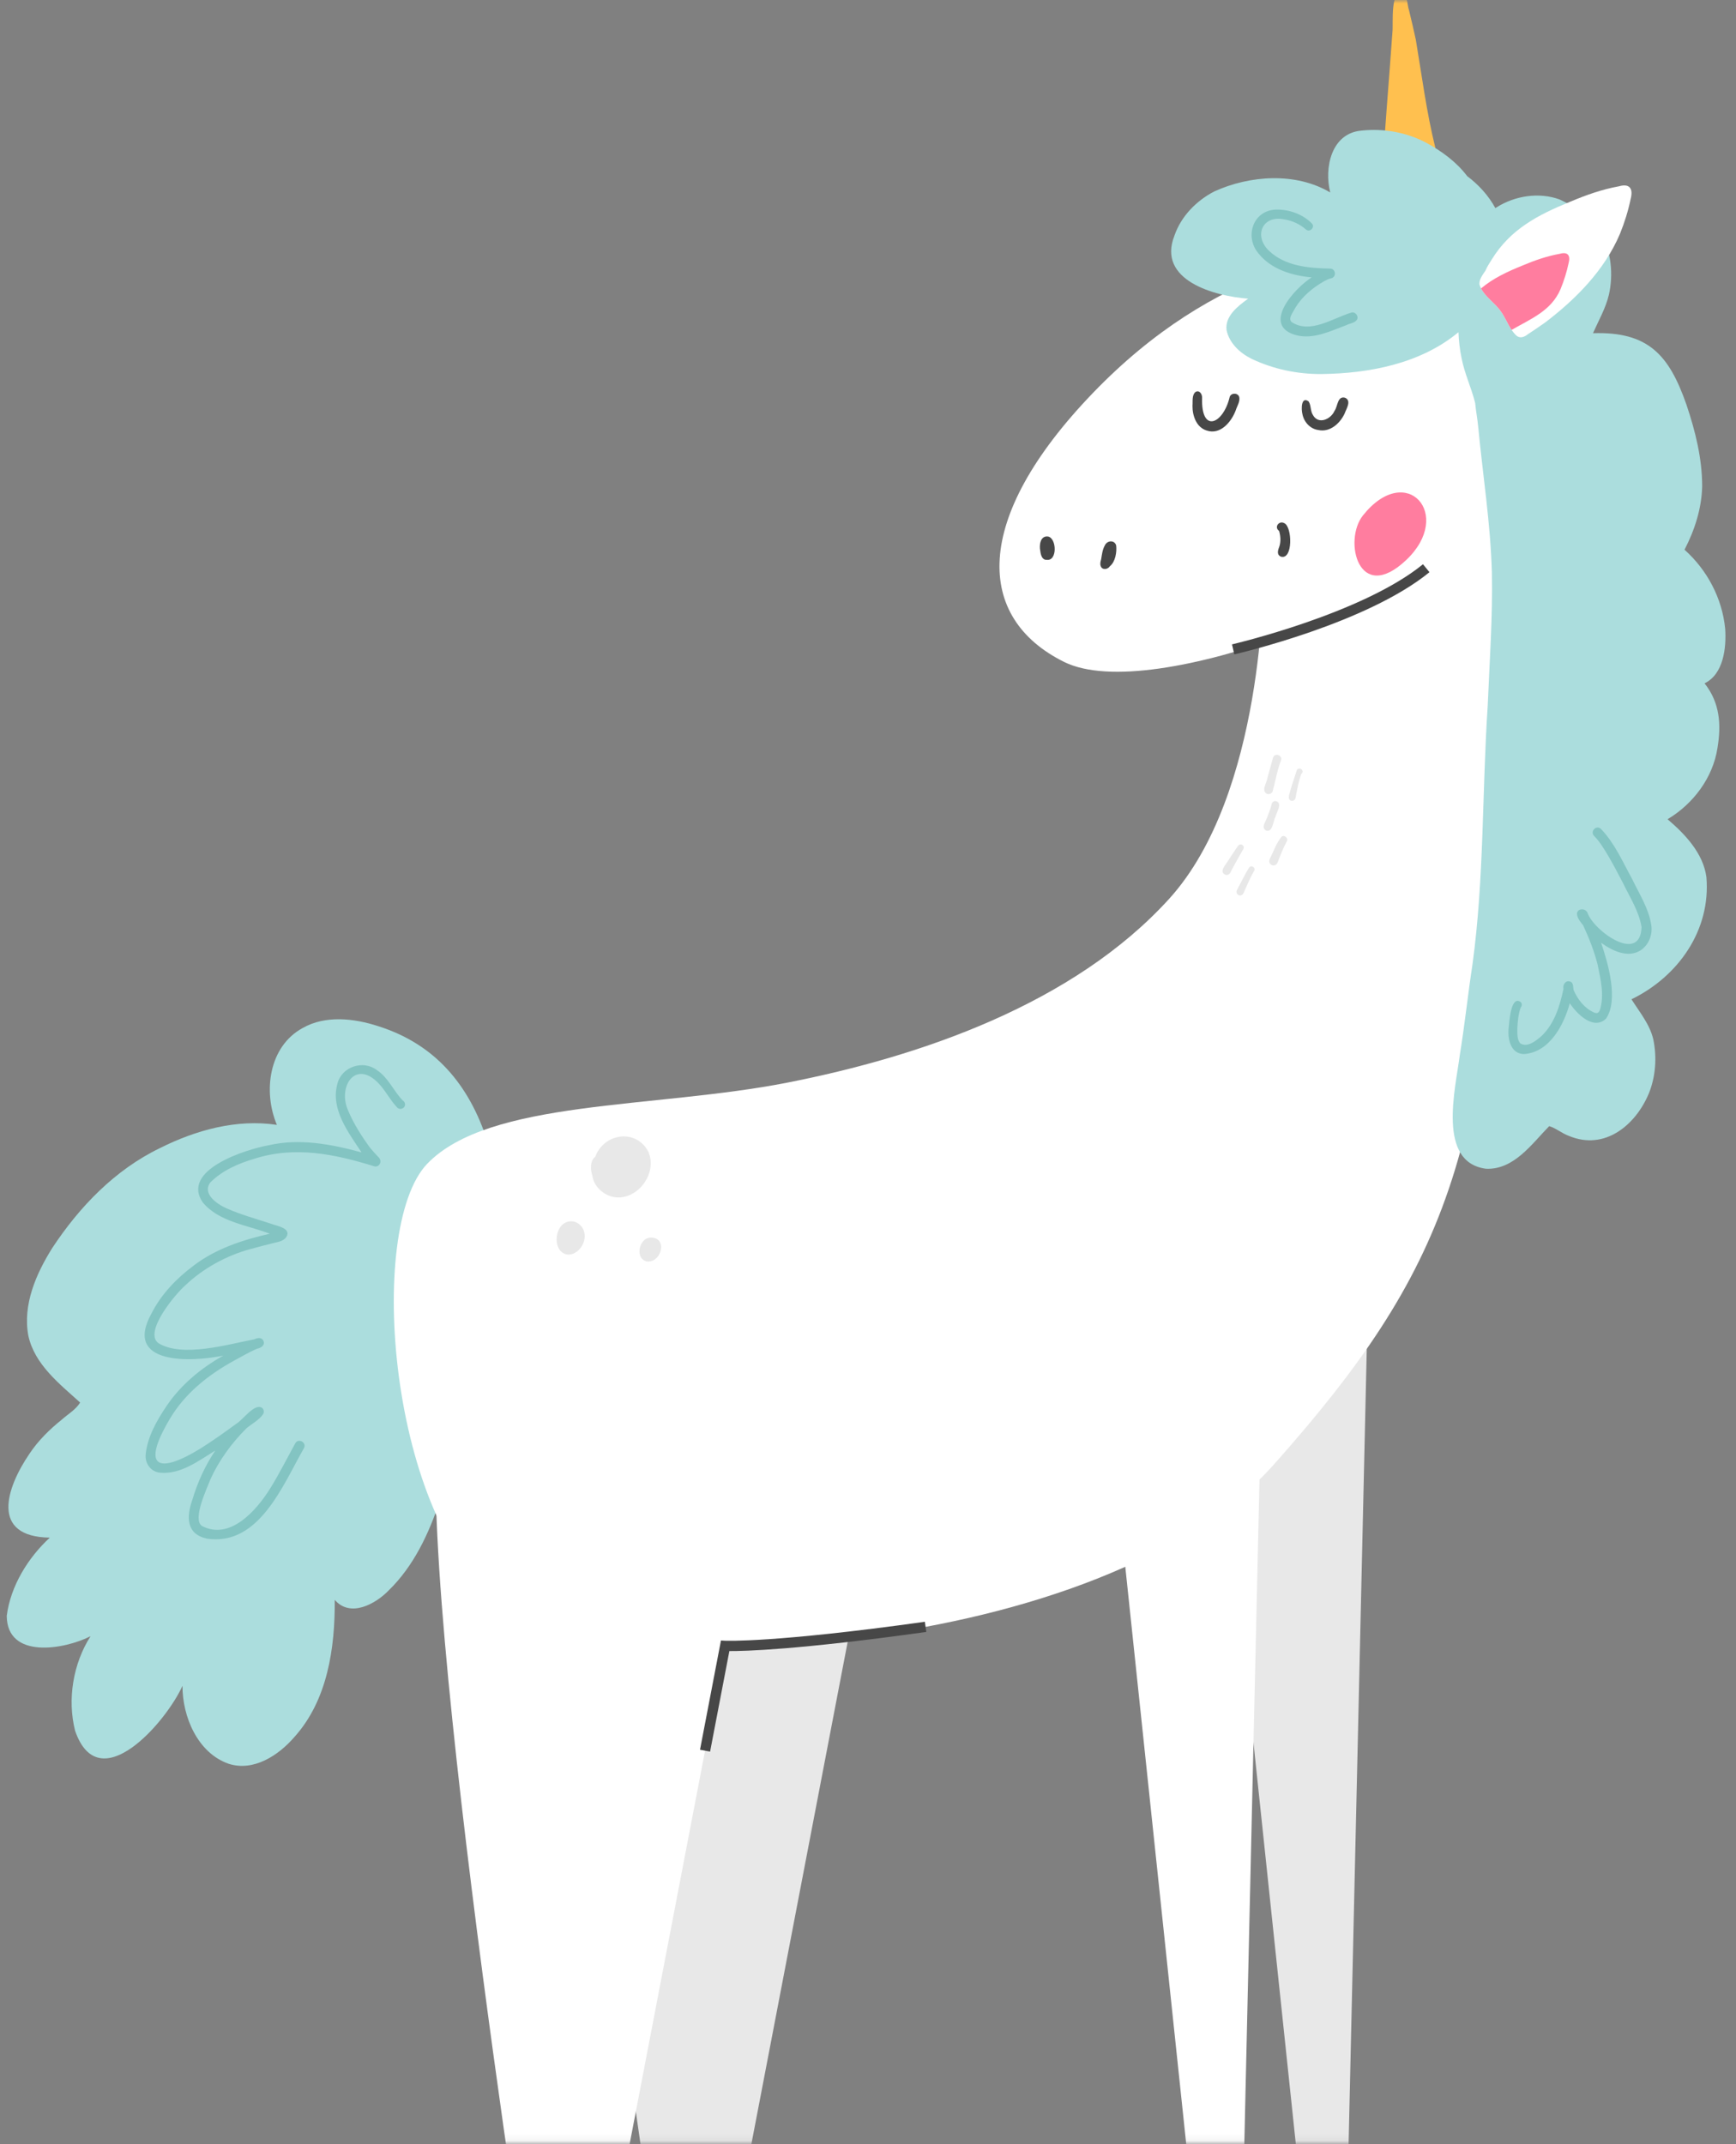 <svg width="264" height="326" viewBox="0 0 264 326" fill="none" xmlns="http://www.w3.org/2000/svg">
<rect x="0" y="0" width="264" height="326" fill="#808080" stroke="none"/>
<mask id="mask0_229_21133" style="mask-type:luminance" maskUnits="userSpaceOnUse" x="0" y="0" width="264" height="326">
<path d="M0.042 0H263.042V325.917H0.042V0Z" fill="white"/>
</mask>
<g mask="url(#mask0_229_21133)">
<mask id="mask1_229_21133" style="mask-type:luminance" maskUnits="userSpaceOnUse" x="-42" y="-117" width="331" height="586">
<path d="M-41.112 468.684H288.248V-116.845H-41.112V468.684Z" fill="white"/>
</mask>
<g mask="url(#mask1_229_21133)">
<path d="M184.337 205.466L197.396 329.158H205.013L207.915 202.201L184.337 205.466Z" fill="#E8E8E8"/>
</g>
<mask id="mask2_229_21133" style="mask-type:luminance" maskUnits="userSpaceOnUse" x="-42" y="-117" width="331" height="586">
<path d="M-41.112 468.684H288.248V-116.845H-41.112V468.684Z" fill="white"/>
</mask>
<g mask="url(#mask2_229_21133)">
<path d="M135.28 216.415L109.889 348.812H100.821C100.821 348.812 80.001 216.357 87.508 206.047C95.016 195.739 135.28 216.415 135.28 216.415Z" fill="#E8E8E8"/>
</g>
<mask id="mask3_229_21133" style="mask-type:luminance" maskUnits="userSpaceOnUse" x="-33" y="-28" width="330" height="587">
<path d="M-32.971 558.355H296.389V-27.173H-32.971V558.355Z" fill="white"/>
</mask>
<g mask="url(#mask3_229_21133)">
<path d="M220.072 30.389C220.291 31.957 221.385 34.339 219.664 35.373C218.359 35.699 216.951 35.533 215.617 35.759C213.873 35.915 212.146 36.4 210.4 36.426C209.252 36.291 209.421 35.11 209.514 34.258C209.677 32.175 209.911 30.098 210.086 28.017C210.538 20.286 211.209 12.57 211.756 4.845C211.901 3.638 211.366 -1.811 213.396 -0.923C214.122 -0.375 213.99 0.762 214.277 1.561C214.644 3.046 214.973 4.53 215.307 6.023C216.226 11.512 216.934 17.046 218.274 22.459C218.863 25.104 219.49 27.74 220.072 30.389Z" fill="#FFC04F"/>
<path d="M74.106 173.472C76.035 173.726 75.501 181.952 75.479 183.612C75.087 193.385 72.908 202.965 70.974 212.519C68.452 222.305 66.613 234.507 59.123 241.803C57.099 243.908 53.252 245.995 50.906 243.253C50.956 250.547 49.824 258.492 44.772 264.104C42.374 266.889 38.578 269.395 34.785 268.179C30.065 266.547 27.734 261.023 27.749 256.321C25.338 261.723 15.072 273.717 11.42 263.156C10.215 258.374 11.113 252.937 13.771 248.782C9.768 250.815 1.077 252.316 1.024 245.688C1.598 241.167 4.259 236.848 7.577 233.791C-1.51 233.67 0.909 226.259 4.493 221.018C5.818 219.032 7.529 217.347 9.386 215.859C10.328 215.013 11.514 214.346 12.189 213.251C9.03 210.396 5.258 207.46 4.309 203.087C3.431 198.373 5.484 193.689 7.941 189.764C12.07 183.498 17.479 177.868 24.302 174.575C29.751 171.835 35.989 170.103 42.11 171.033C39.974 165.998 40.874 159.102 46.033 156.302C49.492 154.333 53.848 154.83 57.494 156.02C66.197 158.764 71.334 164.953 74.106 173.472Z" fill="#ABDDDD"/>
<path d="M31.486 233.948C28.281 233.265 28.348 230.605 29.251 228.035C30.035 225.385 31.199 222.847 32.739 220.549C30.207 222.106 27.433 224.231 24.31 223.915C22.919 223.777 22.001 222.468 22.158 221.114C22.428 218.449 23.832 216.009 25.299 213.82C27.488 210.557 30.563 208.026 33.968 206.11C29.071 207.128 18.686 207.569 23.04 199.702C24.515 196.786 26.852 194.365 29.455 192.422C32.841 189.845 36.924 188.517 41.026 187.583C37.578 186.248 33.326 185.807 30.834 182.824C27.444 177.88 37.385 174.757 40.875 174.129C45.578 173.045 50.409 173.974 54.982 175.22C52.978 172.178 50.231 168.629 51.312 164.779C51.936 162.197 55.226 161.101 57.313 162.706C59.034 163.831 59.854 165.873 61.221 167.302C61.218 167.301 61.213 167.3 61.213 167.3L61.21 167.298C61.538 167.48 61.708 167.882 61.516 168.243C61.288 168.668 60.661 168.738 60.362 168.348C59.284 167.207 58.596 165.763 57.495 164.637C53.98 161.079 51.296 165.295 52.97 168.92C53.792 170.875 54.994 172.751 56.227 174.454C56.626 174.938 57.049 175.404 57.472 175.854C57.689 176.056 57.858 176.277 57.85 176.588C57.871 177.061 57.408 177.464 56.941 177.339C50.885 175.463 44.8 174.197 38.612 176.207C36.183 176.922 33.807 177.977 32.005 179.766C30.673 181.483 33.014 183.089 34.433 183.715C36.627 184.694 38.955 185.317 41.231 186.074C42.099 186.406 44.386 186.74 43.538 188.093C43.152 188.639 42.479 188.804 41.858 188.935C40.574 189.255 39.288 189.577 38.013 189.934C34.395 190.922 30.885 192.863 28.191 195.423C26.671 196.74 21.768 202.599 24.113 204.234C27.763 206.446 34.637 204.405 38.662 203.64C39.13 203.415 39.789 203.281 40.054 203.86C40.355 204.516 39.7 204.959 39.122 205.056C37.856 205.585 36.685 206.308 35.473 206.947C31.601 209.088 28.067 211.925 25.817 215.751C21.581 222.898 23.726 224.389 30.551 220.204C32.39 219.042 34.176 217.761 35.93 216.482C36.892 215.952 38.751 213.234 39.88 214.081C40.133 214.314 40.183 214.681 40.032 214.983C39.419 215.929 38.301 216.456 37.459 217.19C35.243 219.395 33.325 222.026 32.04 224.835C31.469 226.327 29.233 230.961 30.689 232.005C34.963 234.268 38.997 229.665 41.065 226.35C42.45 224.118 43.633 221.772 44.89 219.469C45.366 218.598 46.683 219.313 46.225 220.181C43.014 225.799 39.401 235.104 31.486 233.948Z" fill="#83C4C2"/>
<path d="M192.115 88.07C192.115 88.07 192.295 120.716 177.786 136.677C163.276 152.637 140.061 160.617 119.749 164.607C99.435 168.597 74.407 167.146 64.976 176.94C55.545 186.734 59.172 231.35 76.221 243.683C93.269 256.017 167.63 252.026 193.747 222.644C219.863 193.263 227.118 174.763 227.843 119.628C228.569 64.493 227.843 47.081 227.843 47.081L192.115 88.07Z" fill="white"/>
<path d="M218.412 37.288C204.195 37.187 184.678 40.552 166.178 59.777C147.679 79.002 148.404 93.996 161.826 100.645C175.247 107.295 217.324 90.247 226.392 78.639C235.461 67.032 234.835 37.404 218.412 37.288Z" fill="white"/>
<path d="M262.355 95.596C262.549 98.466 262.116 102.503 259.217 103.899C261.556 106.844 261.776 110.167 261.178 113.752C260.48 118.279 257.472 122.248 253.593 124.56C256.268 126.848 259.005 129.722 259.498 133.348C260.196 141.443 255.209 148.481 248.105 151.938C249.331 153.882 250.874 155.718 251.416 158.001C251.991 160.722 251.792 163.679 250.741 166.262C248.71 171.116 244.011 174.963 238.621 172.722C237.567 172.354 236.649 171.545 235.595 171.225C232.927 173.94 230.243 177.867 226.004 177.706C218.484 176.755 221.346 165.527 221.995 160.425C222.749 155.823 223.227 151.184 223.933 146.576C225.718 133.532 225.373 120.377 226.244 107.275C226.521 100.539 227.011 93.802 226.876 87.058C226.671 79.607 225.507 72.334 224.799 64.939C224.687 63.71 224.448 62.49 224.331 61.266C223.732 58.874 222.72 56.814 222.26 54.426C221.991 53.131 221.847 51.825 221.795 50.51C216.047 55.288 208.22 56.796 200.897 56.871C197.251 56.889 193.59 56.117 190.299 54.539C188.55 53.669 186.94 52.169 186.527 50.195C186.252 48.065 188.268 46.52 189.811 45.413C184.71 45.033 175.91 42.64 178.602 35.822C179.612 32.887 181.933 30.521 184.662 29.107C190.08 26.645 197.038 26.154 202.295 29.264C201.338 25.517 202.461 20.25 207.032 19.859C210.39 19.497 213.894 20.108 216.884 21.702C219.253 22.986 221.487 24.619 223.124 26.783C224.861 28.083 226.374 29.746 227.405 31.643C227.462 31.605 227.519 31.568 227.578 31.534C230.373 29.758 234.046 29.181 237.185 30.331C239.659 31.469 242.041 33.217 243.513 35.543C245.035 38.32 245.363 41.736 244.673 44.808C244.181 46.882 243.105 48.73 242.252 50.662C250.677 50.391 253.829 53.991 256.459 61.513C257.807 65.508 258.863 69.729 258.855 73.966C258.773 77.33 257.712 80.615 256.171 83.581C259.628 86.68 261.897 90.962 262.355 95.596Z" fill="#ABDDDD"/>
<path d="M183.481 65.452C181.924 64.962 181.328 63.188 181.346 61.708C181.409 61.019 181.223 60.058 181.824 59.583C182.448 59.254 182.856 59.995 182.805 60.541C182.655 65.981 186.036 64.458 187 60.367C187.19 59.731 188.164 59.687 188.428 60.286C188.66 60.99 188.124 61.719 187.926 62.384C187.261 64.152 185.581 66.182 183.481 65.452Z" fill="#474747"/>
<path d="M200.47 65.379C199.219 65.206 198.28 64.144 198.057 62.929C197.883 62.257 197.84 60.221 199 61.028C199.399 61.633 199.255 62.461 199.652 63.085C200.481 64.618 202.391 63.76 202.956 62.451C203.449 61.786 203.369 60.162 204.55 60.476C205.58 60.934 204.727 62.165 204.477 62.889C203.771 64.394 202.239 65.776 200.47 65.379Z" fill="#474747"/>
<path d="M194.826 84.647C194.087 84.362 194.347 83.623 194.566 83.063C194.801 82.296 194.738 81.485 194.516 80.722C193.72 80.168 194.497 79.095 195.315 79.549C196.524 80.119 196.645 85.101 194.826 84.647Z" fill="#474747"/>
<path d="M167.388 86.057C167.258 85.711 167.37 85.354 167.459 85.013C167.577 84.304 167.653 83.569 168.014 82.935C168.35 82.18 169.448 82.046 169.735 82.909C169.862 83.921 169.625 85.426 168.776 86.099C168.472 86.607 167.586 86.712 167.388 86.057Z" fill="#474747"/>
<path d="M159.177 85.116C158.467 85.165 158.272 84.358 158.204 83.797C158.012 82.922 158.18 81.406 159.391 81.577C160.705 81.846 160.815 85.346 159.177 85.116Z" fill="#474747"/>
<path d="M192.682 120.705C191.732 120.236 192.648 119.048 192.738 118.306C193.038 117.271 193.29 116.221 193.598 115.189C193.872 114.4 195.091 114.837 194.804 115.619C194.218 117.129 193.975 118.745 193.538 120.3C193.436 120.648 193.011 120.821 192.682 120.705Z" fill="#E8E8E8"/>
<path d="M196.391 121.751C195.797 121.627 196.017 120.894 196.135 120.525C196.434 119.398 196.826 118.312 197.182 117.206C197.416 116.405 198.538 117.121 197.895 117.673C197.458 118.865 197.249 120.108 197.011 121.35C196.95 121.629 196.665 121.812 196.391 121.751Z" fill="#E8E8E8"/>
<path d="M192.566 126.296C191.63 125.841 192.613 124.766 192.77 124.09C192.986 123.514 193.231 122.94 193.363 122.337C193.392 122.018 193.671 121.771 193.995 121.796C195.134 122.047 194.116 123.493 193.971 124.183C193.591 124.813 193.589 126.564 192.566 126.296Z" fill="#E8E8E8"/>
<path d="M193.446 131.551C193.034 131.413 192.908 130.911 193.121 130.556C193.687 129.436 194.097 128.156 194.915 127.198C195.399 126.88 196.004 127.535 195.655 127.991L195.658 127.99C195.107 129.017 194.69 130.085 194.279 131.157C194.152 131.491 193.776 131.673 193.446 131.551Z" fill="#E8E8E8"/>
<path d="M186.332 132.997C185.389 132.558 186.294 131.595 186.647 131.049C187.197 130.235 187.706 129.39 188.285 128.596C188.426 128.41 188.671 128.333 188.886 128.444C189.109 128.558 189.216 128.853 189.092 129.075C188.777 129.615 188.462 130.155 188.164 130.705C187.827 131.328 187.466 131.937 187.163 132.577C187.043 132.919 186.67 133.124 186.332 132.997Z" fill="#E8E8E8"/>
<path d="M188.403 136.122C188.096 136.013 187.945 135.64 188.096 135.349C188.704 134.234 189.267 133.031 189.924 131.955C190.291 131.374 191.101 131.997 190.665 132.503C190.117 133.485 189.664 134.519 189.228 135.508C189.119 135.874 188.833 136.285 188.403 136.122Z" fill="#E8E8E8"/>
<path d="M92.953 181.917C91.536 181.483 90.301 180.28 90.087 178.787C89.792 177.902 89.686 176.515 90.51 175.902C91.837 172.29 96.716 171.564 98.58 175.091C100.145 178.487 96.653 182.955 92.953 181.917Z" fill="#E8E8E8"/>
<path d="M86.425 190.764C83.992 190.566 84.167 186.411 86.276 185.783C87.337 185.419 88.473 186.142 88.797 187.172C89.334 188.696 88.089 190.742 86.425 190.764Z" fill="#E8E8E8"/>
<path d="M98.516 191.814C96.516 191.596 97.067 188.292 98.877 188.177C101.541 188.049 100.706 191.846 98.516 191.814Z" fill="#E8E8E8"/>
<path d="M247.982 30.241C247.608 32.054 247.05 33.84 246.351 35.559C244.01 41.074 239.655 45.485 234.938 49.063C234.069 49.679 233.178 50.27 232.292 50.86C231.816 51.248 231.153 51.481 230.625 51.046C230.335 50.782 230.092 50.482 229.874 50.161C229.263 49.255 228.865 48.188 228.218 47.313C227.368 46.081 225.914 45.19 225.23 43.854C225.132 43.663 225.048 43.461 224.986 43.248C224.925 42.451 225.489 41.773 225.909 41.13C226.136 40.561 226.53 39.986 226.84 39.479C229.699 34.824 233.913 32.66 238.801 30.666C241.204 29.651 243.632 28.792 246.2 28.326C247.826 27.86 248.39 28.678 247.982 30.241Z" fill="white"/>
<path d="M238.544 40.012C238.259 41.364 237.839 42.694 237.312 43.974C235.903 47.256 232.858 48.447 229.875 50.161C229.265 49.255 228.867 48.188 228.219 47.313C227.37 46.081 225.915 45.19 225.231 43.854C227.054 42.311 229.234 41.297 231.626 40.333C233.439 39.572 235.266 38.935 237.203 38.589C238.429 38.241 238.854 38.852 238.544 40.012Z" fill="#FF7D9F"/>
<path d="M197.197 50.984C191.696 49.568 196.799 43.874 199.468 42.175C196.518 41.908 193.321 40.955 191.407 38.562C189.216 36.026 190.516 31.969 194.064 31.867C196.073 31.832 198.176 32.575 199.566 34.045C199.968 34.654 199.133 35.375 198.594 34.888C197.665 34.072 196.527 33.548 195.305 33.358C191.968 32.657 190.621 35.858 192.958 38.111C195.409 40.466 199.006 40.778 202.24 40.837C203.151 40.807 203.3 42.156 202.399 42.324C202.035 42.399 201.703 42.578 201.377 42.749C199.616 43.751 198.01 45.088 196.964 46.831C196.696 47.422 195.846 48.358 196.394 48.94C199.182 50.857 202.666 48.378 205.46 47.544C206.072 47.309 206.679 48.058 206.354 48.616C206.012 49.125 205.219 49.18 204.721 49.446C202.334 50.327 199.797 51.614 197.197 50.984Z" fill="#83C4C2"/>
<path d="M231.724 160.265C229.661 160.215 229.238 157.846 229.438 156.192C229.527 155.354 229.767 151.225 231.284 152.378C231.483 152.607 231.466 152.974 231.259 153.181C230.887 154.222 230.796 155.34 230.745 156.437C230.761 157.172 230.687 158.033 231.185 158.633C232.271 159.349 233.618 158.22 234.435 157.515C236.401 155.632 237.212 152.942 237.767 150.353C237.624 149.786 238.033 149.062 238.681 149.218C239.375 149.366 239.165 150.082 239.32 150.568C239.928 151.951 240.927 153.258 242.322 153.906C242.796 154.134 243.112 154.082 243.306 153.555C244.007 151.301 243.412 148.89 242.951 146.647C242.427 144.59 241.647 142.615 240.755 140.689C240.372 140.204 239.941 139.715 239.83 139.091C239.685 138.108 241.082 137.984 241.419 138.795C242.4 141.583 249.447 146.601 249.639 140.97C249.249 138.537 247.846 136.414 246.794 134.226C246.048 132.773 245.276 131.336 244.452 129.926C243.848 128.959 243.246 127.925 242.441 127.121C241.741 126.461 242.732 125.364 243.455 126.027C245.55 128.205 246.775 131.048 248.214 133.67C249.32 135.97 250.781 138.212 251.133 140.781C251.315 142.175 250.708 143.664 249.541 144.465C247.587 145.748 245.165 144.557 243.484 143.343C244.528 146.389 246.185 152.041 244.233 154.881C242.339 156.714 239.791 154.16 238.723 152.535C237.82 155.881 235.597 160.05 231.724 160.265Z" fill="#83C4C2"/>
<path d="M207.268 78.37C204.232 82.18 206.622 92.012 213.871 85.127C221.12 78.241 213.871 70.085 207.268 78.37Z" fill="#FF7D9F"/>
<path d="M168.335 211.783L181.393 335.475H189.011L191.913 208.518L168.335 211.783Z" fill="white"/>
<path d="M115.654 222.214L90.262 354.611H81.194C81.194 354.611 60.373 222.156 67.882 211.847C75.39 201.538 115.654 222.214 115.654 222.214Z" fill="white"/>
<path d="M107.985 266.332L106.454 266.04L109.639 249.43L110.319 249.466C110.389 249.464 117.621 249.806 140.649 246.585L140.865 248.13C121.298 250.867 113.165 251.052 110.917 251.039L107.985 266.332Z" fill="#474747"/>
<path d="M187.705 99.495L187.355 97.975C187.552 97.93 207.148 93.343 216.398 85.791L217.384 87C207.849 94.781 188.524 99.306 187.705 99.495Z" fill="#474747"/>
</g>
</g>
</svg>
